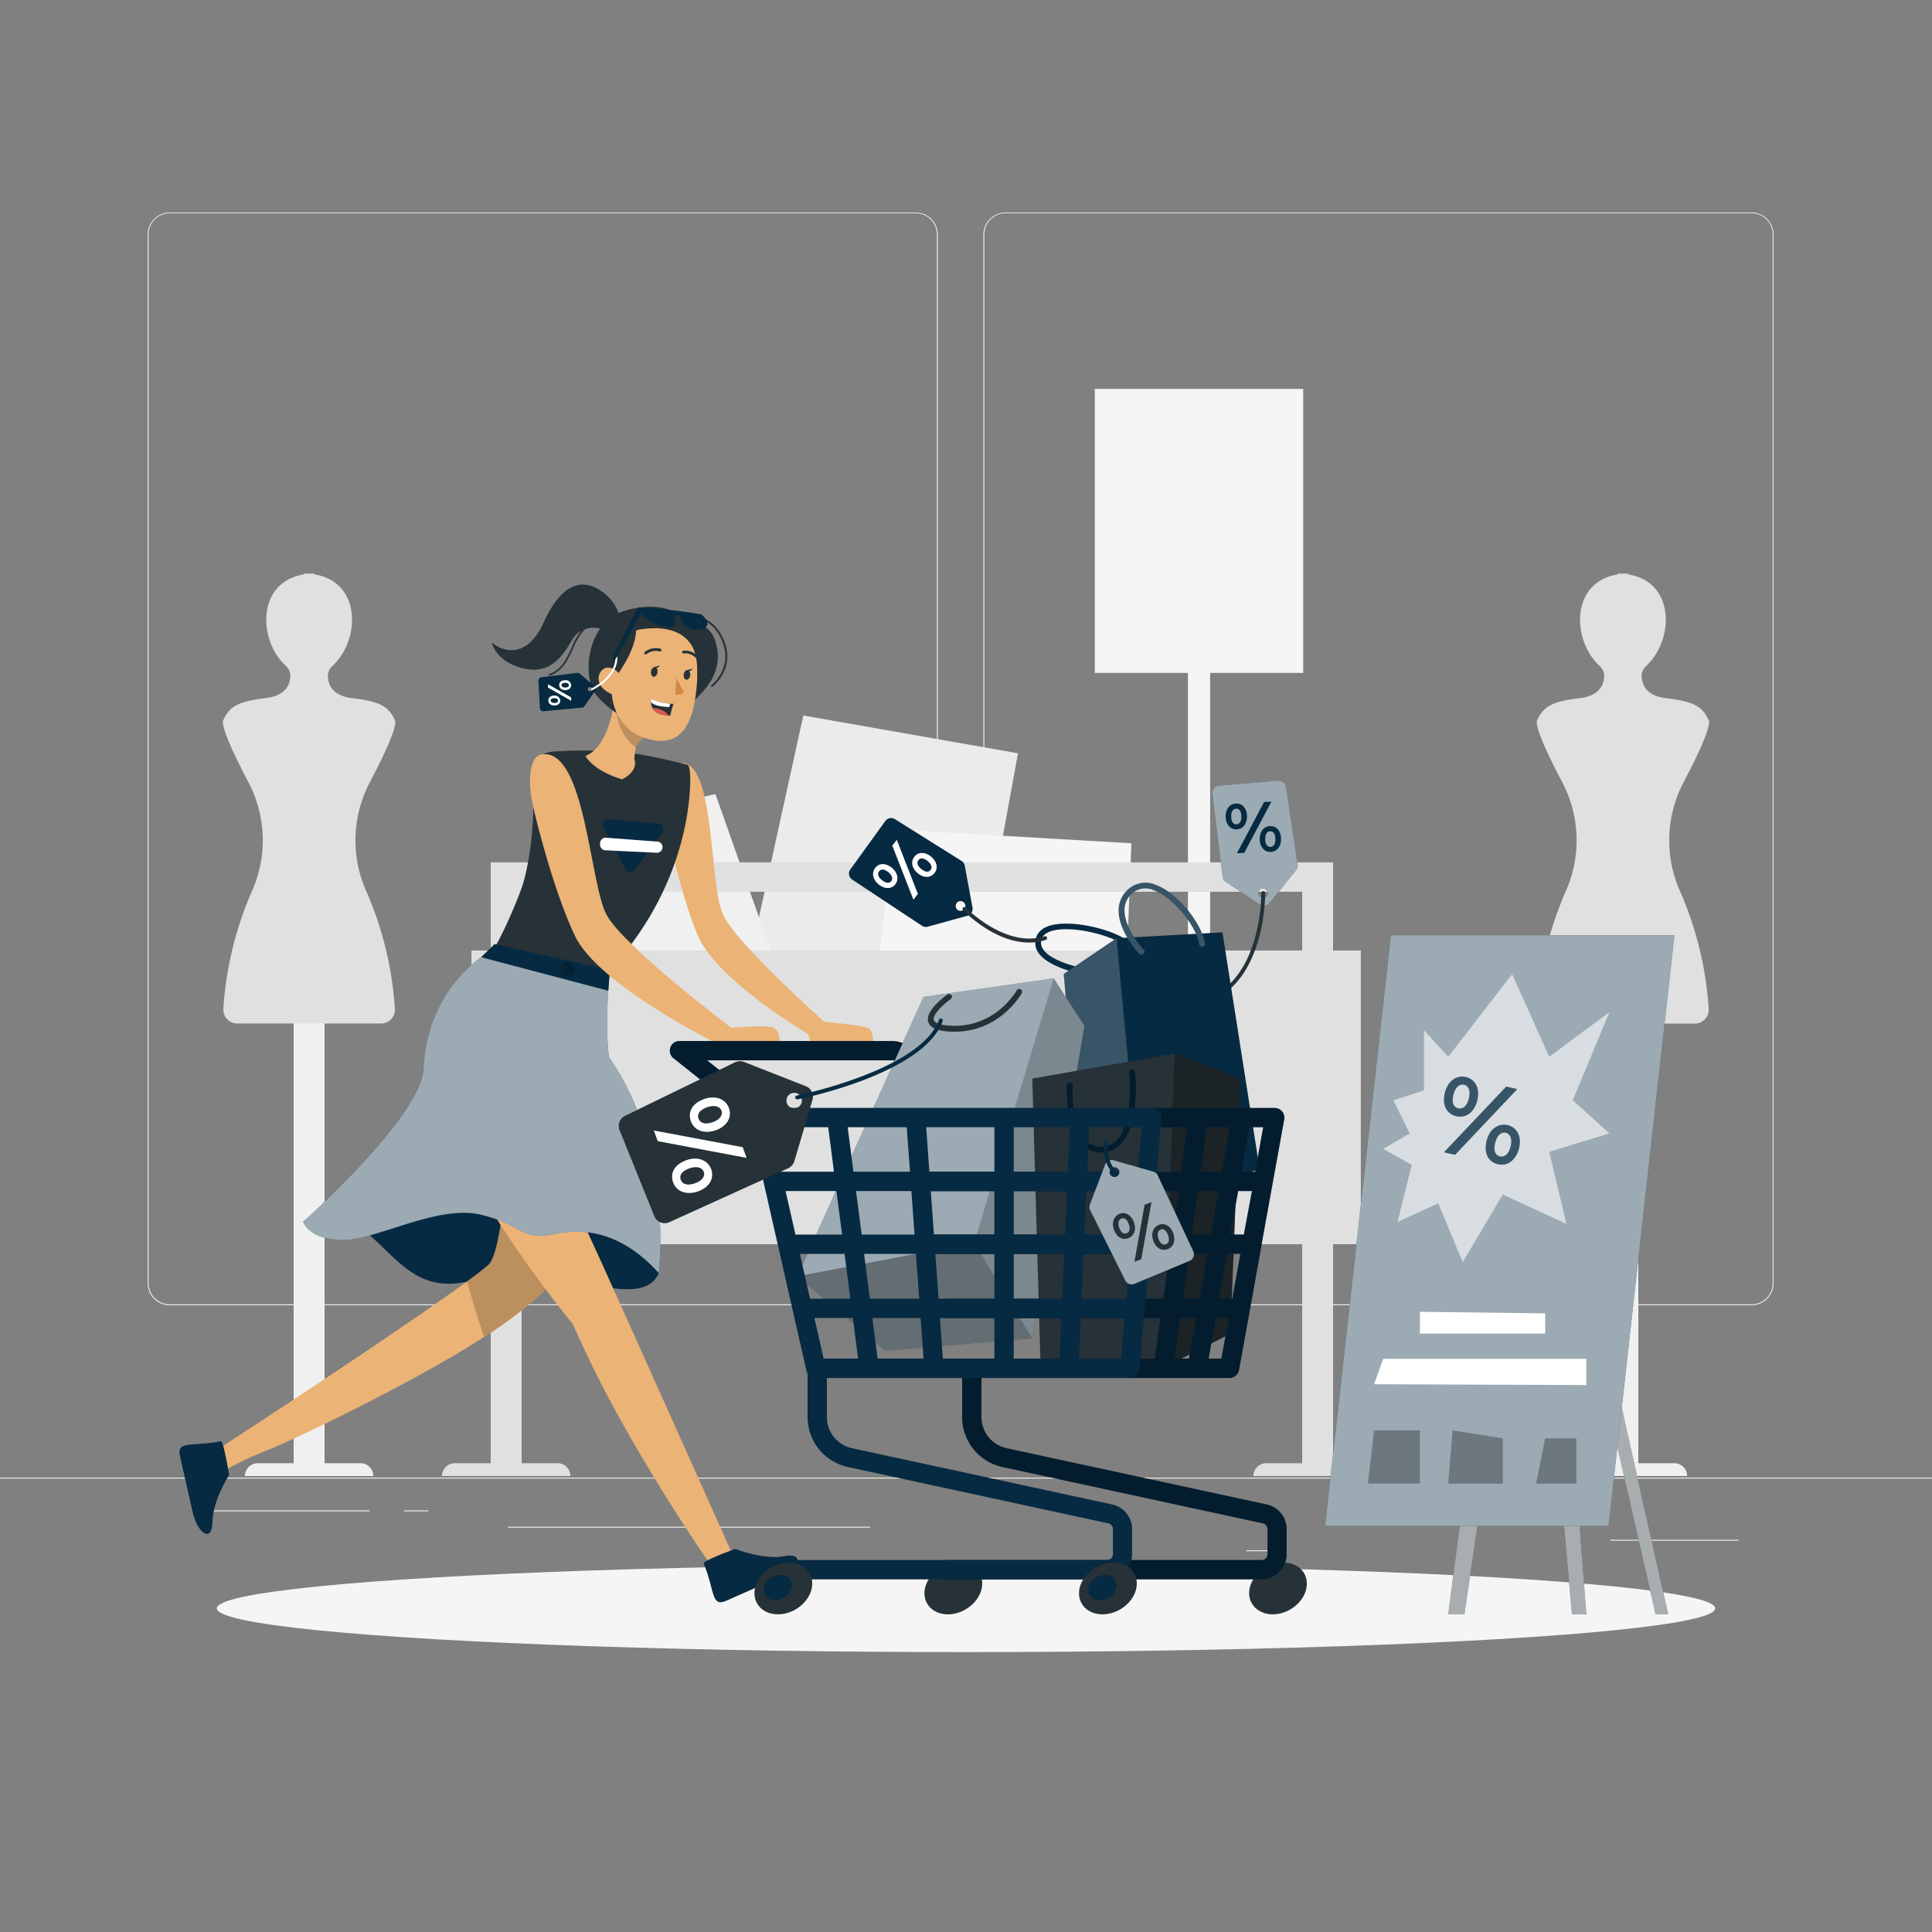 <svg xmlns="http://www.w3.org/2000/svg" viewBox="0 0 500 500"><rect x="0" y="0" width="500" height="500" fill="#808080" stroke="none"/><g id="freepik--background-complete--inject-3"><rect y="382.4" width="500" height="0.25" style="fill:#ebebeb"></rect><rect x="416.78" y="398.49" width="33.12" height="0.25" style="fill:#ebebeb"></rect><rect x="322.53" y="401.21" width="8.69" height="0.25" style="fill:#ebebeb"></rect><rect x="396.59" y="389.21" width="19.19" height="0.25" style="fill:#ebebeb"></rect><rect x="52.46" y="390.89" width="43.19" height="0.25" style="fill:#ebebeb"></rect><rect x="104.56" y="390.89" width="6.33" height="0.25" style="fill:#ebebeb"></rect><rect x="131.47" y="395.11" width="93.68" height="0.25" style="fill:#ebebeb"></rect><path d="M237,337.8H43.91a5.71,5.71,0,0,1-5.7-5.71V60.66A5.71,5.71,0,0,1,43.91,55H237a5.71,5.71,0,0,1,5.71,5.71V332.09A5.71,5.71,0,0,1,237,337.8ZM43.91,55.2a5.46,5.46,0,0,0-5.45,5.46V332.09a5.46,5.46,0,0,0,5.45,5.46H237a5.47,5.47,0,0,0,5.46-5.46V60.66A5.47,5.47,0,0,0,237,55.2Z" style="fill:#ebebeb"></path><path d="M453.31,337.8H260.21a5.72,5.72,0,0,1-5.71-5.71V60.66A5.72,5.72,0,0,1,260.21,55h193.1A5.71,5.71,0,0,1,459,60.66V332.09A5.71,5.71,0,0,1,453.31,337.8ZM260.21,55.2a5.47,5.47,0,0,0-5.46,5.46V332.09a5.47,5.47,0,0,0,5.46,5.46h193.1a5.47,5.47,0,0,0,5.46-5.46V60.66a5.47,5.47,0,0,0-5.46-5.46Z" style="fill:#ebebeb"></path><rect x="307.44" y="131.22" width="5.74" height="119.64" style="fill:#f5f5f5"></rect><rect x="283.34" y="100.65" width="53.93" height="73.5" style="fill:#f5f5f5"></rect><polygon points="192.33 256 207.9 185.17 263.45 194.95 250.32 267.04 192.33 256" style="fill:#ebebeb"></polygon><polygon points="140.72 215.25 185.15 205.51 208.79 272.35 154.59 287.74 140.72 215.25" style="fill:#f0f0f0"></polygon><polygon points="225.08 268.54 231.33 214.65 292.8 218.24 290.6 274.63 225.08 268.54" style="fill:#f5f5f5"></polygon><path d="M93.3,378.68H84V223.18H76v155.5H66.7A3.32,3.32,0,0,0,63.38,382H96.62A3.32,3.32,0,0,0,93.3,378.68Z" style="fill:#f0f0f0"></path><path d="M94.64,230.3a32.3,32.3,0,0,1,1.06-27.83c3.76-7.15,7.26-14.58,6.49-16.15-1.59-3.19-3.17-4.72-11.09-5.65-5.18-.61-6.17-3.63-6.24-5.65A3.46,3.46,0,0,1,86,172.38c7.26-6.62,7.66-21.77-4.61-23.72v-.21c-.41,0-.8,0-1.18,0h-.4c-.38,0-.77,0-1.18,0v.21c-12.27,2-11.87,17.1-4.61,23.72A3.46,3.46,0,0,1,75.14,175c-.07,2-1.06,5-6.24,5.65-7.92.93-9.5,2.46-11.09,5.65-.77,1.57,2.73,9,6.49,16.15a32.3,32.3,0,0,1,1.06,27.83,90.31,90.31,0,0,0-7.56,30.85,3.59,3.59,0,0,0,3.59,3.75H98.61a3.59,3.59,0,0,0,3.59-3.75A90.31,90.31,0,0,0,94.64,230.3Z" style="fill:#e0e0e0"></path><path d="M433.3,378.68H424V223.18h-8v155.5H406.7a3.32,3.32,0,0,0-3.32,3.31h33.24A3.32,3.32,0,0,0,433.3,378.68Z" style="fill:#f0f0f0"></path><path d="M434.64,230.3a32.3,32.3,0,0,1,1.06-27.83c3.76-7.15,7.26-14.58,6.49-16.15-1.59-3.19-3.17-4.72-11.09-5.65-5.18-.61-6.17-3.63-6.24-5.65a3.46,3.46,0,0,1,1.14-2.64c7.26-6.62,7.66-21.77-4.61-23.72v-.21c-.41,0-.8,0-1.18,0h-.4c-.38,0-.77,0-1.18,0v.21c-12.27,2-11.87,17.1-4.61,23.72a3.46,3.46,0,0,1,1.14,2.64c-.07,2-1.06,5-6.24,5.65-7.92.93-9.5,2.46-11.09,5.65-.77,1.57,2.73,9,6.49,16.15a32.3,32.3,0,0,1,1.06,27.83,90.31,90.31,0,0,0-7.56,30.85,3.59,3.59,0,0,0,3.59,3.75h37.22a3.59,3.59,0,0,0,3.59-3.75A90.31,90.31,0,0,0,434.64,230.3Z" style="fill:#e0e0e0"></path><rect x="122.01" y="245.99" width="230.17" height="76.01" style="fill:#e0e0e0"></rect><path d="M327.7,378.68a3.32,3.32,0,0,0-3.32,3.31h33.24a3.32,3.32,0,0,0-3.32-3.31H345V223.18H127v155.5H117.7a3.32,3.32,0,0,0-3.32,3.31h33.24a3.32,3.32,0,0,0-3.32-3.31H135V230.79H337V378.68Z" style="fill:#e0e0e0"></path></g><g id="freepik--Shadow--inject-3"><ellipse id="freepik--path--inject-3" cx="250" cy="416.24" rx="193.89" ry="11.32" style="fill:#f5f5f5"></ellipse></g><g id="freepik--Board--inject-3"><polygon points="374.8 417.8 392 285.55 395.08 285.55 398.28 285.55 398.46 285.55 400.54 285.55 401.98 285.55 431.72 417.8 428.47 417.8 401.66 300.37 410.53 417.8 406.82 417.8 396.35 299.88 378.98 417.8 374.8 417.8" style="fill:#263238"></polygon><polygon points="374.8 417.8 392 285.55 395.08 285.55 398.28 285.55 398.46 285.55 400.54 285.55 401.98 285.55 431.72 417.8 428.47 417.8 401.66 300.37 410.53 417.8 406.82 417.8 396.35 299.88 378.98 417.8 374.8 417.8" style="fill:#fff;opacity:0.6;isolation:isolate"></polygon><polygon points="342.93 394.9 416.3 394.9 433.34 242.04 359.96 242.04 342.93 394.9" style="fill:#062A41"></polygon><polygon points="342.93 394.9 416.3 394.9 433.34 242.04 359.96 242.04 342.93 394.9" style="fill:#fff;opacity:0.6;isolation:isolate"></polygon><polygon points="368.53 282.18 368.53 266.63 374.8 273.49 391.34 252.12 400.94 273.49 416.53 261.93 407.03 284.75 416.53 293.32 400.94 298.09 405.4 316.76 388.93 309.14 378.55 326.64 372.22 311.41 361.67 316.24 365.36 301.49 357.98 297.33 364.83 293.32 360.61 284.75 368.53 282.18" style="fill:#fff;opacity:0.6;isolation:isolate"></polygon><path d="M373.9,282.94c.72-3.17,3.05-4.76,5.45-4.21s3.7,2.87,3,5.9c-.72,3.18-2.9,4.83-5.46,4.24S373.21,286,373.9,282.94Zm2.2.5c-.48,2.13.19,3.15,1.29,3.4s2.27-.41,2.79-2.7c.48-2.1-.29-3.2-1.31-3.43S376.62,281.18,376.1,283.44Zm.47,15.42-2.87-.65,16.11-17,2.86.65Zm8.13-3.48c.72-3.17,3.05-4.76,5.45-4.21s3.7,2.87,3,5.9-2.9,4.82-5.46,4.24S384,298.41,384.7,295.38Zm2.21.5c-.49,2.12.18,3.15,1.28,3.4s2.27-.42,2.79-2.7c.48-2.1-.29-3.2-1.31-3.43S387.42,293.62,386.91,295.88Z" style="fill:#062A41"></path><g style="opacity:0.2;isolation:isolate"><path d="M373.9,282.94c.72-3.17,3.05-4.76,5.45-4.21s3.7,2.87,3,5.9c-.72,3.18-2.9,4.83-5.46,4.24S373.21,286,373.9,282.94Zm2.2.5c-.48,2.13.19,3.15,1.29,3.4s2.27-.41,2.79-2.7c.48-2.1-.29-3.2-1.31-3.43S376.62,281.18,376.1,283.44Zm.47,15.42-2.87-.65,16.11-17,2.86.65Zm8.13-3.48c.72-3.17,3.05-4.76,5.45-4.21s3.7,2.87,3,5.9-2.9,4.82-5.46,4.24S384,298.41,384.7,295.38Zm2.21.5c-.49,2.12.18,3.15,1.28,3.4s2.27-.42,2.79-2.7c.48-2.1-.29-3.2-1.31-3.43S387.42,293.62,386.91,295.88Z" style="fill:#fff"></path></g><polygon points="367.47 339.49 399.9 339.9 399.9 345.14 367.47 345.14 367.47 339.49" style="fill:#fff"></polygon><polygon points="357.98 351.67 410.54 351.67 410.54 358.45 355.6 358.24 357.98 351.67" style="fill:#fff"></polygon><polygon points="355.6 370.19 354.02 383.95 367.47 383.95 367.47 370.19 355.6 370.19" style="opacity:0.3;isolation:isolate"></polygon><polygon points="375.94 370.19 374.8 383.95 388.93 383.95 388.94 372.25 375.94 370.19" style="opacity:0.3;isolation:isolate"></polygon><polygon points="399.9 372.25 397.54 383.95 407.97 383.95 407.97 372.25 399.9 372.25" style="opacity:0.3;isolation:isolate"></polygon></g><g id="freepik--Character--inject-3"><path d="M175.9,197.57c9.25-1.66,7.57,31.3,11.19,39.08s26.27,27.81,26.27,27.81,9.83.82,11.39,1.63,1.74,6.58.46,6.58-12,.09-13.59-.77-2.42-4.24-2.42-4.24-23.8-13.94-28.71-25.74c-4.1-9.84-7.94-26.85-9-32.88S173.56,198,175.9,197.57Z" style="fill:#ebb376"></path><path d="M78.48,316.19s5.81-5.81,15.3,1.84,14.51,18.2,30.73,12.66,41,10,46-1.19c0,0-8.4-22.06-24.72-28.87S86.92,309.86,78.48,316.19Z" style="fill:#062A41"></path><path d="M132.4,283.22c-.15,3.63-.52,11.58-1.23,19.76-.93,10.93-2.45,22.28-4.76,24.35-.23.21-.5.45-.8.69-1.13.93-2.74,2.16-4.73,3.62-5,3.67-12.45,8.79-20.5,14.25L97,348.2c-6,4.06-12.25,8.21-18,12-2.25,1.5-4.43,3-6.5,4.31-9.79,6.47-17,11.12-17,11.12l3.21,4.59A93.42,93.42,0,0,1,69,375.38h0c1.89-.76,3.91-1.63,6-2.6,4.24-1.91,8.92-4.18,13.87-6.65,1.46-.73,3-1.47,4.45-2.24,10.84-5.49,22.47-11.78,32-17.91a100.5,100.5,0,0,0,14.17-10.62c2.95-2.78,5-5.38,5.65-7.69,2.11-7,4.09-18,5.55-28.9.74-5.42,1.37-10.77,1.9-15.54Z" style="fill:#ebb376"></path><path d="M57.16,373c.72-.14,2.13,8.72,2.13,8.72s-4.25,6.6-4.3,12.1-3.84,3.28-5.15-2.55-2.33-10.28-3.26-14.42S49.76,374.44,57.16,373Z" style="fill:#062A41"></path><path d="M154.27,266s-1.35,16.11-3.61,32.74c-1.46,10.88-3.44,21.93-5.55,28.9-.69,2.31-2.7,4.91-5.65,7.69A100.5,100.5,0,0,1,125.29,346c-1.69-4.9-3.2-10-4.41-14.33,2-1.46,3.6-2.69,4.73-3.62.3-.24.57-.48.8-.69,2.31-2.07,3.83-13.42,4.76-24.35,1-11.12,1.31-21.82,1.31-21.82Z" style="opacity:0.2;isolation:isolate"></path><path d="M157.84,251l-30.6-5c.94.15,6.88-13,8.24-17.7,1.87-6.47,3.33-18.85,2.05-26.86v-.06a6,6,0,0,1,5.39-6.85c2.44-.19,4.88-.28,7.34-.29a102.39,102.39,0,0,1,14.53.86c6.2,1,13.2,2.85,13.2,2.85s1,.41.52,7.07C178.06,211.27,175.71,231.67,157.84,251Z" style="fill:#263238"></path><path d="M169.28,188.93s-3.94,2.55-4.62,4.23a1.87,1.87,0,0,0-.1.33,23.23,23.23,0,0,0-.4,2.9c1.15,3.37-3.16,5.3-3.16,5.3-7.68-2.31-9.48-6.05-9.48-6.05,6.32-2.48,7.53-14.59,7.53-14.59l3.06,2.36Z" style="fill:#ebb376"></path><path d="M175.24,370.3l-8.05-17.94L156.25,328l-1.94-4.24-8.47-18.49-10.07-22h-23c3,10.2,9,21.45,15.28,31.38,6.13,9.75,12.48,18.23,16.38,23.23,2.34,3,3.79,4.74,3.79,4.74a306.89,306.89,0,0,0,16,31.22c2.31,4,4.59,7.79,6.77,11.3,8,13,14.44,22.06,14.44,22.06l5-3Z" style="fill:#ebb376"></path><path d="M182.12,404.61c-.28-.67,8.14-3.76,8.14-3.76s7.3,2.9,12.7,1.89,4,3.13-1.51,5.55l-13.53,6C184,416,185,411.59,182.12,404.61Z" style="fill:#062A41"></path><path d="M127.24,246s-16.63,8.32-17.64,30.64C109,289,78.48,316.19,78.48,316.19s1.26,4.48,9.86,4.74,24.69-9.23,36-6.59,10.29,6.86,19.26,5,18.19.48,26.9,10.15c0,0,3.93-32-12.84-55.78,0,0-1.32-6.31.15-22.69Z" style="fill:#062A41"></path><path d="M127.24,246s-16.63,8.32-17.64,30.64C109,289,78.48,316.19,78.48,316.19s1.26,4.48,9.86,4.74,24.69-9.23,36-6.59,10.29,6.86,19.26,5,18.19.48,26.9,10.15c0,0,3.93-32-12.84-55.78,0,0-1.32-6.31.15-22.69Z" style="fill:#fff;opacity:0.6;isolation:isolate"></path><polygon points="127.98 244.34 157.84 251.03 157.43 256.41 124.51 247.72 127.98 244.34" style="fill:#062A41"></polygon><path d="M148.89,250.86a2,2,0,1,1-2-2A2,2,0,0,1,148.89,250.86Z" style="opacity:0.2;isolation:isolate"></path><path d="M169.28,188.93s-3.94,2.55-4.62,4.23a1.87,1.87,0,0,0-.1.33,12.86,12.86,0,0,1-5-11l2.56.87Z" style="opacity:0.2;isolation:isolate"></path><path d="M184.27,177.79a.27.27,0,0,1-.18-.08.25.25,0,0,1,0-.35c1.52-1.31,6.15-6.17,1.86-13.31-3.71-6.19-11.47-4.11-11.55-4.09a.24.24,0,1,1-.13-.47c.08,0,8.19-2.21,12.1,4.31,4.48,7.47-.36,12.55-1.95,13.93A.27.27,0,0,1,184.27,177.79Z" style="fill:#263238"></path><path d="M176.83,160.18s6.49.2,8.28,5.68.46,11.64-9.17,18.28-17.8.26-21.59-4.19-2.81-19.16,7.7-22C173,154.91,176.83,160.18,176.83,160.18Z" style="fill:#263238"></path><path d="M170.64,162c8.25,1.12,10.3,5.9,9.75,14.49-.69,10.73-4.08,18-14.09,14.28C152.71,185.79,156.93,160.14,170.64,162Z" style="fill:#ebb376"></path><path d="M175.12,175.31a17.79,17.79,0,0,0,1.93,3.75,2.28,2.28,0,0,1-2.3.64Z" style="fill:#d58745"></path><path d="M170.16,174c-.08.68-.51,1.19-1,1.14s-.76-.65-.68-1.33.5-1.19,1-1.14S170.23,173.27,170.16,174Z" style="fill:#263238"></path><path d="M169.28,172.64l1.55-.42S170,173.38,169.28,172.64Z" style="fill:#263238"></path><path d="M178.63,174.76c-.08.68-.51,1.19-1,1.14s-.76-.65-.68-1.33.5-1.19.95-1.14S178.7,174.08,178.63,174.76Z" style="fill:#263238"></path><path d="M177.75,173.45l1.55-.42S178.42,174.19,177.75,173.45Z" style="fill:#263238"></path><path d="M167.1,169.35a.34.34,0,0,1-.26-.11.36.36,0,0,1,0-.5,4.61,4.61,0,0,1,4.08-.84.35.35,0,1,1-.18.68,4.06,4.06,0,0,0-3.42.68A.34.34,0,0,1,167.1,169.35Z" style="fill:#263238"></path><path d="M180.09,170.19a.35.35,0,0,1-.23-.09,3.56,3.56,0,0,0-2.89-1,.35.35,0,0,1-.15-.69,4.25,4.25,0,0,1,3.51,1.21.35.35,0,0,1-.24.62Z" style="fill:#263238"></path><path d="M159.72,174.69s4.79-6.26,4.91-11.57c0,0,17.27-4.45,15.81,12.26,0,0,3.61-14.52-10.53-16.78S153,177.09,159.48,184.28C159.48,184.28,156.76,178.6,159.72,174.69Z" style="fill:#263238"></path><path d="M160.83,176.61a3.64,3.64,0,0,0-3.44-3.83c-2.6-.07-4.53,5,1.66,7.14C159.94,180.22,160.57,179.4,160.83,176.61Z" style="fill:#ebb376"></path><path d="M160.4,159.66a11.54,11.54,0,0,0-5.48-7.12c-4.73-2.9-9.88-1.06-14.23,8.57s-10.68,7.52-13.45,5.14c0,0,.92,4.61,7.39,6.52s10.15-1.37,13.18-6.78a6.49,6.49,0,0,1,8.36-3Z" style="fill:#263238"></path><path d="M174.31,182.16a21.15,21.15,0,0,0-.83,3,5.24,5.24,0,0,1-.56,0c-2.49-.11-3.6-1-4.09-1.93a3.13,3.13,0,0,1-.32-1.48,2.84,2.84,0,0,1,.11-.87,11.73,11.73,0,0,0,4.84,1.24C174,182.16,174.31,182.16,174.31,182.16Z" style="fill:#263238"></path><path d="M173.46,182.11l-.27.88c-2.35-.11-4-.51-4.68-1.25a2.84,2.84,0,0,1,.11-.87A11.73,11.73,0,0,0,173.46,182.11Z" style="fill:#fff"></path><path d="M172.92,185.15c-2.49-.11-3.6-1-4.09-1.93a8.28,8.28,0,0,1,2.74.68A3,3,0,0,1,172.92,185.15Z" style="fill:#de5753"></path><path d="M142.24,174.91a.23.23,0,0,1-.23-.17.26.26,0,0,1,.15-.31c3.15-1.06,4.48-4,5.77-6.78a15.28,15.28,0,0,1,3-5c3.45-3.23,6.19-.6,6.22-.57a.25.25,0,0,1-.35.35c-.1-.1-2.44-2.33-5.54.58a15.22,15.22,0,0,0-2.92,4.79c-1.33,2.91-2.71,5.92-6.05,7.05Z" style="fill:#263238"></path><path d="M150.6,183.14a.84.84,0,0,0,.62-.36l2.84-4a.86.86,0,0,0-.15-1.15l-3.86-3.3a.89.89,0,0,0-.66-.19l-9.3,1.13a.87.87,0,0,0-.75.9l.39,7.1a.85.85,0,0,0,.93.8Zm1.52-4.73a.57.57,0,0,1,.57-.59.59.59,0,0,1,.6.57.59.59,0,0,1-1.17,0Z" style="fill:#062A41"></path><path d="M146.22,176.05a1.38,1.38,0,0,1,1.59,1.26c0,.73-.56,1.27-1.48,1.29s-1.59-.49-1.61-1.27S145.3,176.06,146.22,176.05Zm0,.67c-.65,0-.89.27-.89.6s.28.63,1,.61.89-.3.89-.61S146.91,176.7,146.23,176.72Zm-4.4,1.22v-.87l6,3.42v.87Zm1.58,2.09a1.4,1.4,0,0,1,1.6,1.27c0,.72-.57,1.26-1.49,1.28s-1.59-.49-1.6-1.27S142.49,180.05,143.41,180Zm0,.67c-.64,0-.89.27-.88.61s.28.62,1,.61.9-.31.89-.62S144.11,180.68,143.42,180.7Z" style="fill:#fff"></path><path d="M153.27,178.6a.25.25,0,0,1-.11-.48c.07,0,6.08-3,6.11-7.9a.25.25,0,0,1,.25-.25h0a.25.25,0,0,1,.25.25c0,5.19-6.13,8.22-6.39,8.35A.2.2,0,0,1,153.27,178.6Z" style="fill:#fff"></path><path d="M158.56,169.83l6.64-12.59A128.4,128.4,0,0,1,181.51,159s2.56,2,1.13,3.33-4.5.37-5.39-.39a6,6,0,0,1-1.35-2.64l-1.59-.2s1.48,3.31-.85,3.23-6.62-1.55-7.45-3.73l-7.22,12.78Z" style="fill:#062A41"></path><path d="M140.15,195.23c11.37-1.74,12.4,33.4,16.85,41.57S189.27,266,189.27,266s9.07-.85,11,0,2.13,6.91.56,6.91-11.71,1.81-13.69.91-3-4.46-3-4.46-29.24-14.64-35.27-27c-5-10.33-9.75-28.2-11.09-34.54S137.27,195.67,140.15,195.23Z" style="fill:#ebb376"></path><path d="M156.15,214.06l5.69,10.85a1.44,1.44,0,0,0,2.43.19l7.14-9.71a1.43,1.43,0,0,0-1-2.28L157.55,212A1.44,1.44,0,0,0,156.15,214.06Z" style="fill:#062A41"></path><path d="M155.3,218.28v.33a1.45,1.45,0,0,0,1.38,1.45l13.26.63a1.45,1.45,0,0,0,1.5-1.22h0a1.43,1.43,0,0,0-1.32-1.67l-13.27-1A1.44,1.44,0,0,0,155.3,218.28Z" style="fill:#fff"></path></g><g id="freepik--Cart--inject-3"><path d="M316.41,226.89a1.9,1.9,0,0,0,.81,1.31l8.83,5.91a1.84,1.84,0,0,0,2.48-.38l6.91-8.58a1.87,1.87,0,0,0,.38-1.44l-3-20.09a1.87,1.87,0,0,0-2-1.57l-15.37,1.27a1.85,1.85,0,0,0-1.69,2.08Zm10.35,3a1.26,1.26,0,0,1,1.32,1.21,1.25,1.25,0,0,1-1.2,1.32,1.27,1.27,0,0,1-.12-2.53Z" style="fill:#062A41"></path><path d="M316.41,226.89a1.9,1.9,0,0,0,.81,1.31l8.83,5.91a1.84,1.84,0,0,0,2.48-.38l6.91-8.58a1.87,1.87,0,0,0,.38-1.44l-3-20.09a1.87,1.87,0,0,0-2-1.57l-15.37,1.27a1.85,1.85,0,0,0-1.69,2.08Zm10.35,3a1.26,1.26,0,0,1,1.32,1.21,1.25,1.25,0,0,1-1.2,1.32,1.27,1.27,0,0,1-.12-2.53Z" style="fill:#fff;opacity:0.6;isolation:isolate"></path><path d="M331.53,216.94c.1,2.09-1.07,3.47-2.65,3.54s-2.78-1.14-2.87-3.13,1-3.48,2.65-3.56S331.44,215,331.53,216.94Zm-1.45.07c-.06-1.39-.65-1.91-1.38-1.88s-1.33.64-1.26,2.15.73,1.93,1.4,1.9S330.15,218.5,330.08,217Zm-2.93-9.45,1.89-.09L322,220.73l-1.88.09Zm-4.43,3.55c.1,2.08-1.07,3.46-2.65,3.53s-2.77-1.14-2.87-3.13,1-3.48,2.65-3.56S322.63,209.11,322.72,211.11Zm-1.45.06c-.06-1.39-.65-1.91-1.37-1.88s-1.34.65-1.27,2.15.73,1.93,1.4,1.9S321.34,212.66,321.27,211.17Z" style="fill:#062A41"></path><path d="M311.88,259.65a.5.5,0,0,1-.16-1c14.92-5,14.72-27.29,14.71-27.51a.5.5,0,1,1,1,0c0,.23.22,23.28-15.4,28.48A.39.39,0,0,1,311.88,259.65Z" style="fill:#263238"></path><path d="M280.63,252.19h-.13c-.38-.07-9.43-1.71-11.92-5.87a4.33,4.33,0,0,1-.41-3.74c.43-1.31,1.74-3,5.58-3.43,6.5-.79,17.38,2.4,19.41,5.68a.74.74,0,0,1-.24,1,.75.75,0,0,1-1-.24c-1.59-2.56-11.69-5.74-18-5-1.69.2-3.81.78-4.34,2.41a2.9,2.9,0,0,0,.27,2.5c2.14,3.57,10.82,5.15,10.9,5.16a.75.75,0,0,1-.13,1.49Z" style="fill:#062A41"></path><polygon points="316.37 241.29 326 302.61 295.46 312.08 280.27 308.45 275.29 252.07 288.96 242.8 316.37 241.29" style="fill:#062A41"></polygon><polygon points="295.46 312.08 288.96 242.8 275.29 252.07 280.27 308.45 295.46 312.08" style="fill:#fff;opacity:0.2;isolation:isolate"></polygon><path d="M295.42,247.14a.75.75,0,0,1-.55-.24c-.23-.24-5.62-6.06-5.36-11.6a7.15,7.15,0,0,1,2.52-5.19A6.66,6.66,0,0,1,299.1,229c5.88,2.14,12,10.26,12.76,15.17a.75.75,0,0,1-1.49.22c-.66-4.47-6.49-12.05-11.78-14a5.18,5.18,0,0,0-5.56.78,5.65,5.65,0,0,0-2,4.14c-.22,4.9,4.91,10.45,5,10.51a.75.75,0,0,1-.55,1.26Z" style="fill:#062A41"></path><g style="opacity:0.2;isolation:isolate"><path d="M295.42,247.14a.75.75,0,0,1-.55-.24c-.23-.24-5.62-6.06-5.36-11.6a7.15,7.15,0,0,1,2.52-5.19A6.66,6.66,0,0,1,299.1,229c5.88,2.14,12,10.26,12.76,15.17a.75.75,0,0,1-1.49.22c-.66-4.47-6.49-12.05-11.78-14a5.18,5.18,0,0,0-5.56.78,5.65,5.65,0,0,0-2,4.14c-.22,4.9,4.91,10.45,5,10.51a.75.75,0,0,1-.55,1.26Z" style="fill:#fff"></path></g><path d="M259.5,292.31a2.46,2.46,0,0,1-1.37-.41l-25.76-17a2.91,2.91,0,0,0-1.62-.49H183l16.95,13.48a2.5,2.5,0,1,1-3.11,3.91l-22.55-17.93a2.5,2.5,0,0,1,1.56-4.46h54.91a7.85,7.85,0,0,1,4.38,1.32l25.75,17a2.5,2.5,0,0,1-1.38,4.58Z" style="fill:#062A41"></path><g style="opacity:0.3;isolation:isolate"><path d="M259.5,292.31a2.46,2.46,0,0,1-1.37-.41l-25.76-17a2.91,2.91,0,0,0-1.62-.49H183l16.95,13.48a2.5,2.5,0,1,1-3.11,3.91l-22.55-17.93a2.5,2.5,0,0,1,1.56-4.46h54.91a7.85,7.85,0,0,1,4.38,1.32l25.75,17a2.5,2.5,0,0,1-1.38,4.58Z"></path></g><polygon points="206.36 330.3 239.01 258 272.69 253.21 280.63 265.47 267.15 346.35 229.1 349.55 206.36 330.3" style="fill:#062A41"></polygon><polygon points="206.36 330.3 239.01 258 272.69 253.21 280.63 265.47 267.15 346.35 229.1 349.55 206.36 330.3" style="fill:#fff;opacity:0.6;isolation:isolate"></polygon><polygon points="272.69 253.21 252.12 321.66 206.36 330.3 229.1 349.55 267.15 346.35 280.63 265.47 272.69 253.21" style="opacity:0.2;isolation:isolate"></polygon><polygon points="206.36 330.3 252.12 321.66 267.15 346.35 229.1 349.55 206.36 330.3" style="opacity:0.2;isolation:isolate"></polygon><path d="M247.07,267l-.71,0c-3.65-.12-5.65-.95-6.13-2.53-.84-2.83,4-6.41,5-7.1a.75.75,0,0,1,1,.18.74.74,0,0,1-.18,1c-2.06,1.46-4.78,4.11-4.38,5.45.12.4.82,1.33,4.74,1.46,11.28.41,16.63-9,16.68-9.1a.75.75,0,1,1,1.31.72C264.35,257.24,258.81,267,247.07,267Z" style="fill:#263238"></path><polygon points="269.24 351.6 267.15 279.13 303.95 272.67 321.01 279.13 318.43 345.18 301.22 353.9 269.24 351.6" style="fill:#263238"></polygon><polygon points="303.95 272.67 301.22 353.9 318.43 345.18 321.01 279.13 303.95 272.67" style="opacity:0.3;isolation:isolate"></polygon><path d="M285.05,298.24a6.93,6.93,0,0,1-5.1-2.12c-4.45-4.56-3.87-14.88-3.85-15.32a.76.76,0,0,1,.8-.7.74.74,0,0,1,.7.79c0,.1-.57,10.1,3.43,14.18a5.41,5.41,0,0,0,4.31,1.66,5.17,5.17,0,0,0,3.86-1.88c4.24-4.87,3.09-17.21,3.08-17.34a.74.74,0,0,1,.68-.81.73.73,0,0,1,.81.67c.06.53,1.22,13.11-3.44,18.46a6.67,6.67,0,0,1-4.92,2.4Z" style="fill:#062A41"></path><g style="opacity:0.3;isolation:isolate"><path d="M285.05,298.24a6.93,6.93,0,0,1-5.1-2.12c-4.45-4.56-3.87-14.88-3.85-15.32a.76.76,0,0,1,.8-.7.74.74,0,0,1,.7.79c0,.1-.57,10.1,3.43,14.18a5.41,5.41,0,0,0,4.31,1.66,5.17,5.17,0,0,0,3.86-1.88c4.24-4.87,3.09-17.21,3.08-17.34a.74.74,0,0,1,.68-.81.73.73,0,0,1,.81.67c.06.53,1.22,13.11-3.44,18.46a6.67,6.67,0,0,1-4.92,2.4Z"></path></g><path d="M337.51,407.17c-1.74-3-6.19-3.7-9.93-1.54S322.21,412,324,415s6.18,3.7,9.92,1.53S339.24,410.18,337.51,407.17Z" style="fill:#263238"></path><path d="M243.58,405.63c-3.74,2.17-5.37,6.36-3.63,9.37s6.18,3.7,9.92,1.53,5.37-6.35,3.64-9.36S247.32,403.47,243.58,405.63Z" style="fill:#263238"></path><path d="M326.51,408.73H245a2.5,2.5,0,0,1,0-5h81.51a1.52,1.52,0,0,0,1.52-1.52v-6.49a1.53,1.53,0,0,0-1.2-1.48l-67.4-14.58A13.25,13.25,0,0,1,249,366.78V354.1a2.5,2.5,0,0,1,5,0v12.68a8.22,8.22,0,0,0,6.44,8l67.41,14.58a6.56,6.56,0,0,1,5.14,6.37v6.49A6.53,6.53,0,0,1,326.51,408.73Z" style="fill:#062A41"></path><g style="opacity:0.3;isolation:isolate"><path d="M326.51,408.73H245a2.5,2.5,0,0,1,0-5h81.51a1.52,1.52,0,0,0,1.52-1.52v-6.49a1.53,1.53,0,0,0-1.2-1.48l-67.4-14.58A13.25,13.25,0,0,1,249,366.78V354.1a2.5,2.5,0,0,1,5,0v12.68a8.22,8.22,0,0,0,6.44,8l67.41,14.58a6.56,6.56,0,0,1,5.14,6.37v6.49A6.53,6.53,0,0,1,326.51,408.73Z"></path></g><path d="M326.44,322.56l0-.17,2.92-16.14v0l3-16.57a2.51,2.51,0,0,0-2.46-2.94H298.15a2.5,2.5,0,0,0,0,5h9.1l-1.6,11.52H237.17a2.5,2.5,0,1,0,0,5H305l-1.57,11.25H241.32a2.5,2.5,0,1,0,0,5h61.36l-1.62,11.61H245.32a2.5,2.5,0,0,0,0,5h55l-1.46,10.5h-6.47a2.5,2.5,0,1,0,0,5H318.2a2.51,2.51,0,0,0,2.46-2.06l2.79-15.43v0Zm-4.53-3.07h-3.48l2-11.25H324Zm-.9,5-2.1,11.61h-3.4l2-11.61Zm3.84-21.25h-3.57l2-11.52h3.63ZM312.3,291.72h5.93l-2,11.52h-5.51ZM310,308.24h5.33l-2,11.25h-4.92Zm-2.27,16.25h4.74l-2,11.61h-4.33Zm-2.32,16.61h4.15l-1.84,10.5H304Zm7.38,10.5,1.85-10.5H318l-1.9,10.5Z" style="fill:#062A41"></path><g style="opacity:0.3;isolation:isolate"><path d="M326.44,322.56l0-.17,2.92-16.14v0l3-16.57a2.51,2.51,0,0,0-2.46-2.94H298.15a2.5,2.5,0,0,0,0,5h9.1l-1.6,11.52H237.17a2.5,2.5,0,1,0,0,5H305l-1.57,11.25H241.32a2.5,2.5,0,1,0,0,5h61.36l-1.62,11.61H245.32a2.5,2.5,0,0,0,0,5h55l-1.46,10.5h-6.47a2.5,2.5,0,1,0,0,5H318.2a2.51,2.51,0,0,0,2.46-2.06l2.79-15.43v0Zm-4.53-3.07h-3.48l2-11.25H324Zm-.9,5-2.1,11.61h-3.4l2-11.61Zm3.84-21.25h-3.57l2-11.52h3.63ZM312.3,291.72h5.93l-2,11.52h-5.51ZM310,308.24h5.33l-2,11.25h-4.92Zm-2.27,16.25h4.74l-2,11.61h-4.33Zm-2.32,16.61h4.15l-1.84,10.5H304Zm7.38,10.5,1.85-10.5H318l-1.9,10.5Z"></path></g><path d="M300,287.53a2.48,2.48,0,0,0-1.84-.81H196.41a2.53,2.53,0,0,0-2,.94,2.5,2.5,0,0,0-.48,2.11l3.75,16.47h0l11,48.4a2.5,2.5,0,0,0,2.44,2h81.26a2.51,2.51,0,0,0,2.49-2.28l5.72-64.88A2.49,2.49,0,0,0,300,287.53ZM291.5,336.1H279.9l.51-11.6h12.12Zm-64.38,15.5-1.36-10.5h12.49l.76,10.5Zm14.58-32.1-.82-11.26h16.47V319.5Zm15.65,5v11.6H242.9l-.84-11.6Zm5-16.26h13.77l-.49,11.26H262.35Zm0-5V291.72h14.5l-.51,11.52Zm-5,0H240.52l-.83-11.52h17.66Zm-21.84,0H220.87l-1.49-11.52h15.29Zm.36,5,.81,11.26H223l-1.46-11.26ZM217.93,319.5H205.86l-2.56-11.26h13.17Zm-10.93,5h11.57l1.5,11.6H209.64Zm16.62,0h13.43l.84,11.6H225.12Zm19.64,16.6h14.09v10.5H244Zm19.09,0h12.32l-.46,10.5H262.35Zm0-5V324.5h13.06l-.51,11.6Zm18.28-16.6.5-11.26H294l-1,11.26Zm13.77-16.26h-13l.51-11.52h13.56Zm-80.06-11.52,1.49,11.52H202.16l-2.62-11.52Zm-3.57,49.38h9.95l1.36,10.5h-8.92Zm68.45,10.5.46-10.5h11.38l-.92,10.5Z" style="fill:#062A41"></path><path d="M286.51,408.73H205a2.5,2.5,0,0,1,0-5h81.51a1.52,1.52,0,0,0,1.52-1.52v-6.49a1.53,1.53,0,0,0-1.2-1.48l-67.4-14.58A13.25,13.25,0,0,1,209,366.78V354.1a2.5,2.5,0,0,1,5,0v12.68a8.22,8.22,0,0,0,6.44,8l67.41,14.58a6.56,6.56,0,0,1,5.14,6.37v6.49A6.53,6.53,0,0,1,286.51,408.73Z" style="fill:#062A41"></path><ellipse cx="286.73" cy="411.08" rx="7.83" ry="6.29" transform="translate(-167.13 198.44) rotate(-30)" style="fill:#263238"></ellipse><path d="M288.6,408.94c.86,1.48.06,3.53-1.78,4.59s-4,.73-4.87-.75-.06-3.53,1.78-4.6S287.75,407.46,288.6,408.94Z" style="fill:#062A41"></path><ellipse cx="202.73" cy="411.08" rx="7.83" ry="6.29" transform="translate(-178.38 156.44) rotate(-30)" style="fill:#263238"></ellipse><path d="M204.6,408.94c.86,1.48.06,3.53-1.78,4.59s-4,.73-4.87-.75-.06-3.53,1.78-4.6S203.75,407.46,204.6,408.94Z" style="fill:#062A41"></path><path d="M238.59,239.58a1.84,1.84,0,0,0,1.53.24L250.35,237a1.85,1.85,0,0,0,1.33-2.13l-2-10.83a1.9,1.9,0,0,0-.84-1.24L231.61,212a1.86,1.86,0,0,0-2.49.48L220.07,225a1.86,1.86,0,0,0,.48,2.64Zm9-5.89a1.26,1.26,0,1,1,.22,1.77A1.26,1.26,0,0,1,247.62,233.69Z" style="fill:#062A41"></path><path d="M240.9,221.63c1.64,1.29,1.93,3.08.95,4.32s-2.67,1.36-4.24.13-2-3-1-4.32S239.32,220.41,240.9,221.63Zm-.9,1.15c-1.1-.86-1.87-.75-2.32-.18s-.38,1.43.81,2.36,1.93.7,2.35.17S241.18,223.69,240,222.78Zm-9.08-3.94,1.17-1.49,5.46,14-1.16,1.49Zm-.19,5.67c1.64,1.29,1.93,3.07,1,4.32s-2.68,1.36-4.25.13-2-3-1-4.32S229.16,223.29,230.73,224.51Zm-.89,1.15c-1.1-.86-1.88-.75-2.33-.18s-.38,1.43.81,2.35,1.94.71,2.35.18S231,226.57,229.84,225.66Z" style="fill:#fff"></path><path d="M299.64,304.21a1.84,1.84,0,0,0-1.18-1l-10.21-2.92a1.87,1.87,0,0,0-2.25,1.12l-3.93,10.3a1.89,1.89,0,0,0,.07,1.49l9.07,18.17a1.85,1.85,0,0,0,2.38.89l14.23-5.93a1.86,1.86,0,0,0,1-2.5Zm-10.77.31a1.26,1.26,0,1,1,.74-1.62A1.25,1.25,0,0,1,288.87,304.52Z" style="fill:#062A41"></path><path d="M299.64,304.21a1.84,1.84,0,0,0-1.18-1l-10.21-2.92a1.87,1.87,0,0,0-2.25,1.12l-3.93,10.3a1.89,1.89,0,0,0,.07,1.49l9.07,18.17a1.85,1.85,0,0,0,2.38.89l14.23-5.93a1.86,1.86,0,0,0,1-2.5Zm-10.77.31a1.26,1.26,0,1,1,.74-1.62A1.25,1.25,0,0,1,288.87,304.52Z" style="fill:#fff;opacity:0.6;isolation:isolate"></path><path d="M288.31,318.31c-.73-1.95,0-3.62,1.43-4.18s3,.24,3.7,2.11.15,3.6-1.43,4.19S289,320.18,288.31,318.31Zm1.36-.51c.49,1.31,1.21,1.62,1.89,1.37s1.07-1,.54-2.43-1.29-1.61-1.91-1.38S289.15,316.41,289.67,317.8Zm5.69,8.1-1.77.66,2.63-14.78,1.77-.66Zm3.12-4.74c-.73-2,0-3.62,1.44-4.18s3,.24,3.69,2.1.16,3.61-1.42,4.2S299.19,323,298.48,321.16Zm1.36-.51c.49,1.31,1.21,1.62,1.89,1.37s1.07-1,.54-2.43-1.28-1.61-1.91-1.38S299.32,319.26,299.84,320.65Z" style="fill:#263238"></path><path d="M204,302.33a2.92,2.92,0,0,0,1.58-1.82l4.69-15.88a2.9,2.9,0,0,0-1.72-3.52l-16-6.28a3,3,0,0,0-2.33.09l-28.47,13.86a2.89,2.89,0,0,0-1.41,3.69l9,22.28a2.89,2.89,0,0,0,3.88,1.55Zm-.34-16.8a2,2,0,1,1,2.53,1.18A2,2,0,0,1,203.64,285.53Z" style="fill:#263238"></path><path d="M182.16,284.46c3.05-1.12,5.65,0,6.49,2.3s-.41,4.66-3.33,5.72-5.62.19-6.52-2.29S179.23,285.52,182.16,284.46Zm.77,2.12c-2.05.75-2.54,1.86-2.16,2.92s1.58,1.69,3.79.88c2-.73,2.53-2,2.17-2.95S185.11,285.79,182.93,286.58Zm-12.71,8.75-1-2.76,23,4.32,1,2.77Zm7.34,4.95c3.06-1.12,5.66,0,6.5,2.3s-.41,4.66-3.33,5.72-5.62.19-6.52-2.29S174.64,301.34,177.56,300.28Zm.78,2.12c-2.05.75-2.55,1.86-2.16,2.92s1.58,1.69,3.78.88c2-.73,2.53-2,2.18-2.95S180.52,301.61,178.34,302.4Z" style="fill:#fff"></path><path d="M206.36,284.52a.5.5,0,0,1-.1-1c.32-.07,32.05-6.57,36.76-19.6a.5.5,0,0,1,.94.34c-4.9,13.56-36.18,20-37.51,20.24Z" style="fill:#062A41"></path><path d="M266.34,243.93c-9,0-16.72-8-17.09-8.34a.5.5,0,0,1,0-.71.49.49,0,0,1,.7,0c.1.11,10.29,10.59,20.4,7.42a.5.5,0,0,1,.62.33.49.49,0,0,1-.32.63A14.31,14.31,0,0,1,266.34,243.93Z" style="fill:#263238"></path><path d="M288.42,303.74a.56.56,0,0,1-.32-.11c-.12-.1-2.93-2.5-2.38-8.08a.5.5,0,1,1,1,.09c-.49,5,1.93,7.13,2,7.22a.49.49,0,0,1,.06.7A.48.48,0,0,1,288.42,303.74Z" style="fill:#062A41"></path></g></svg>